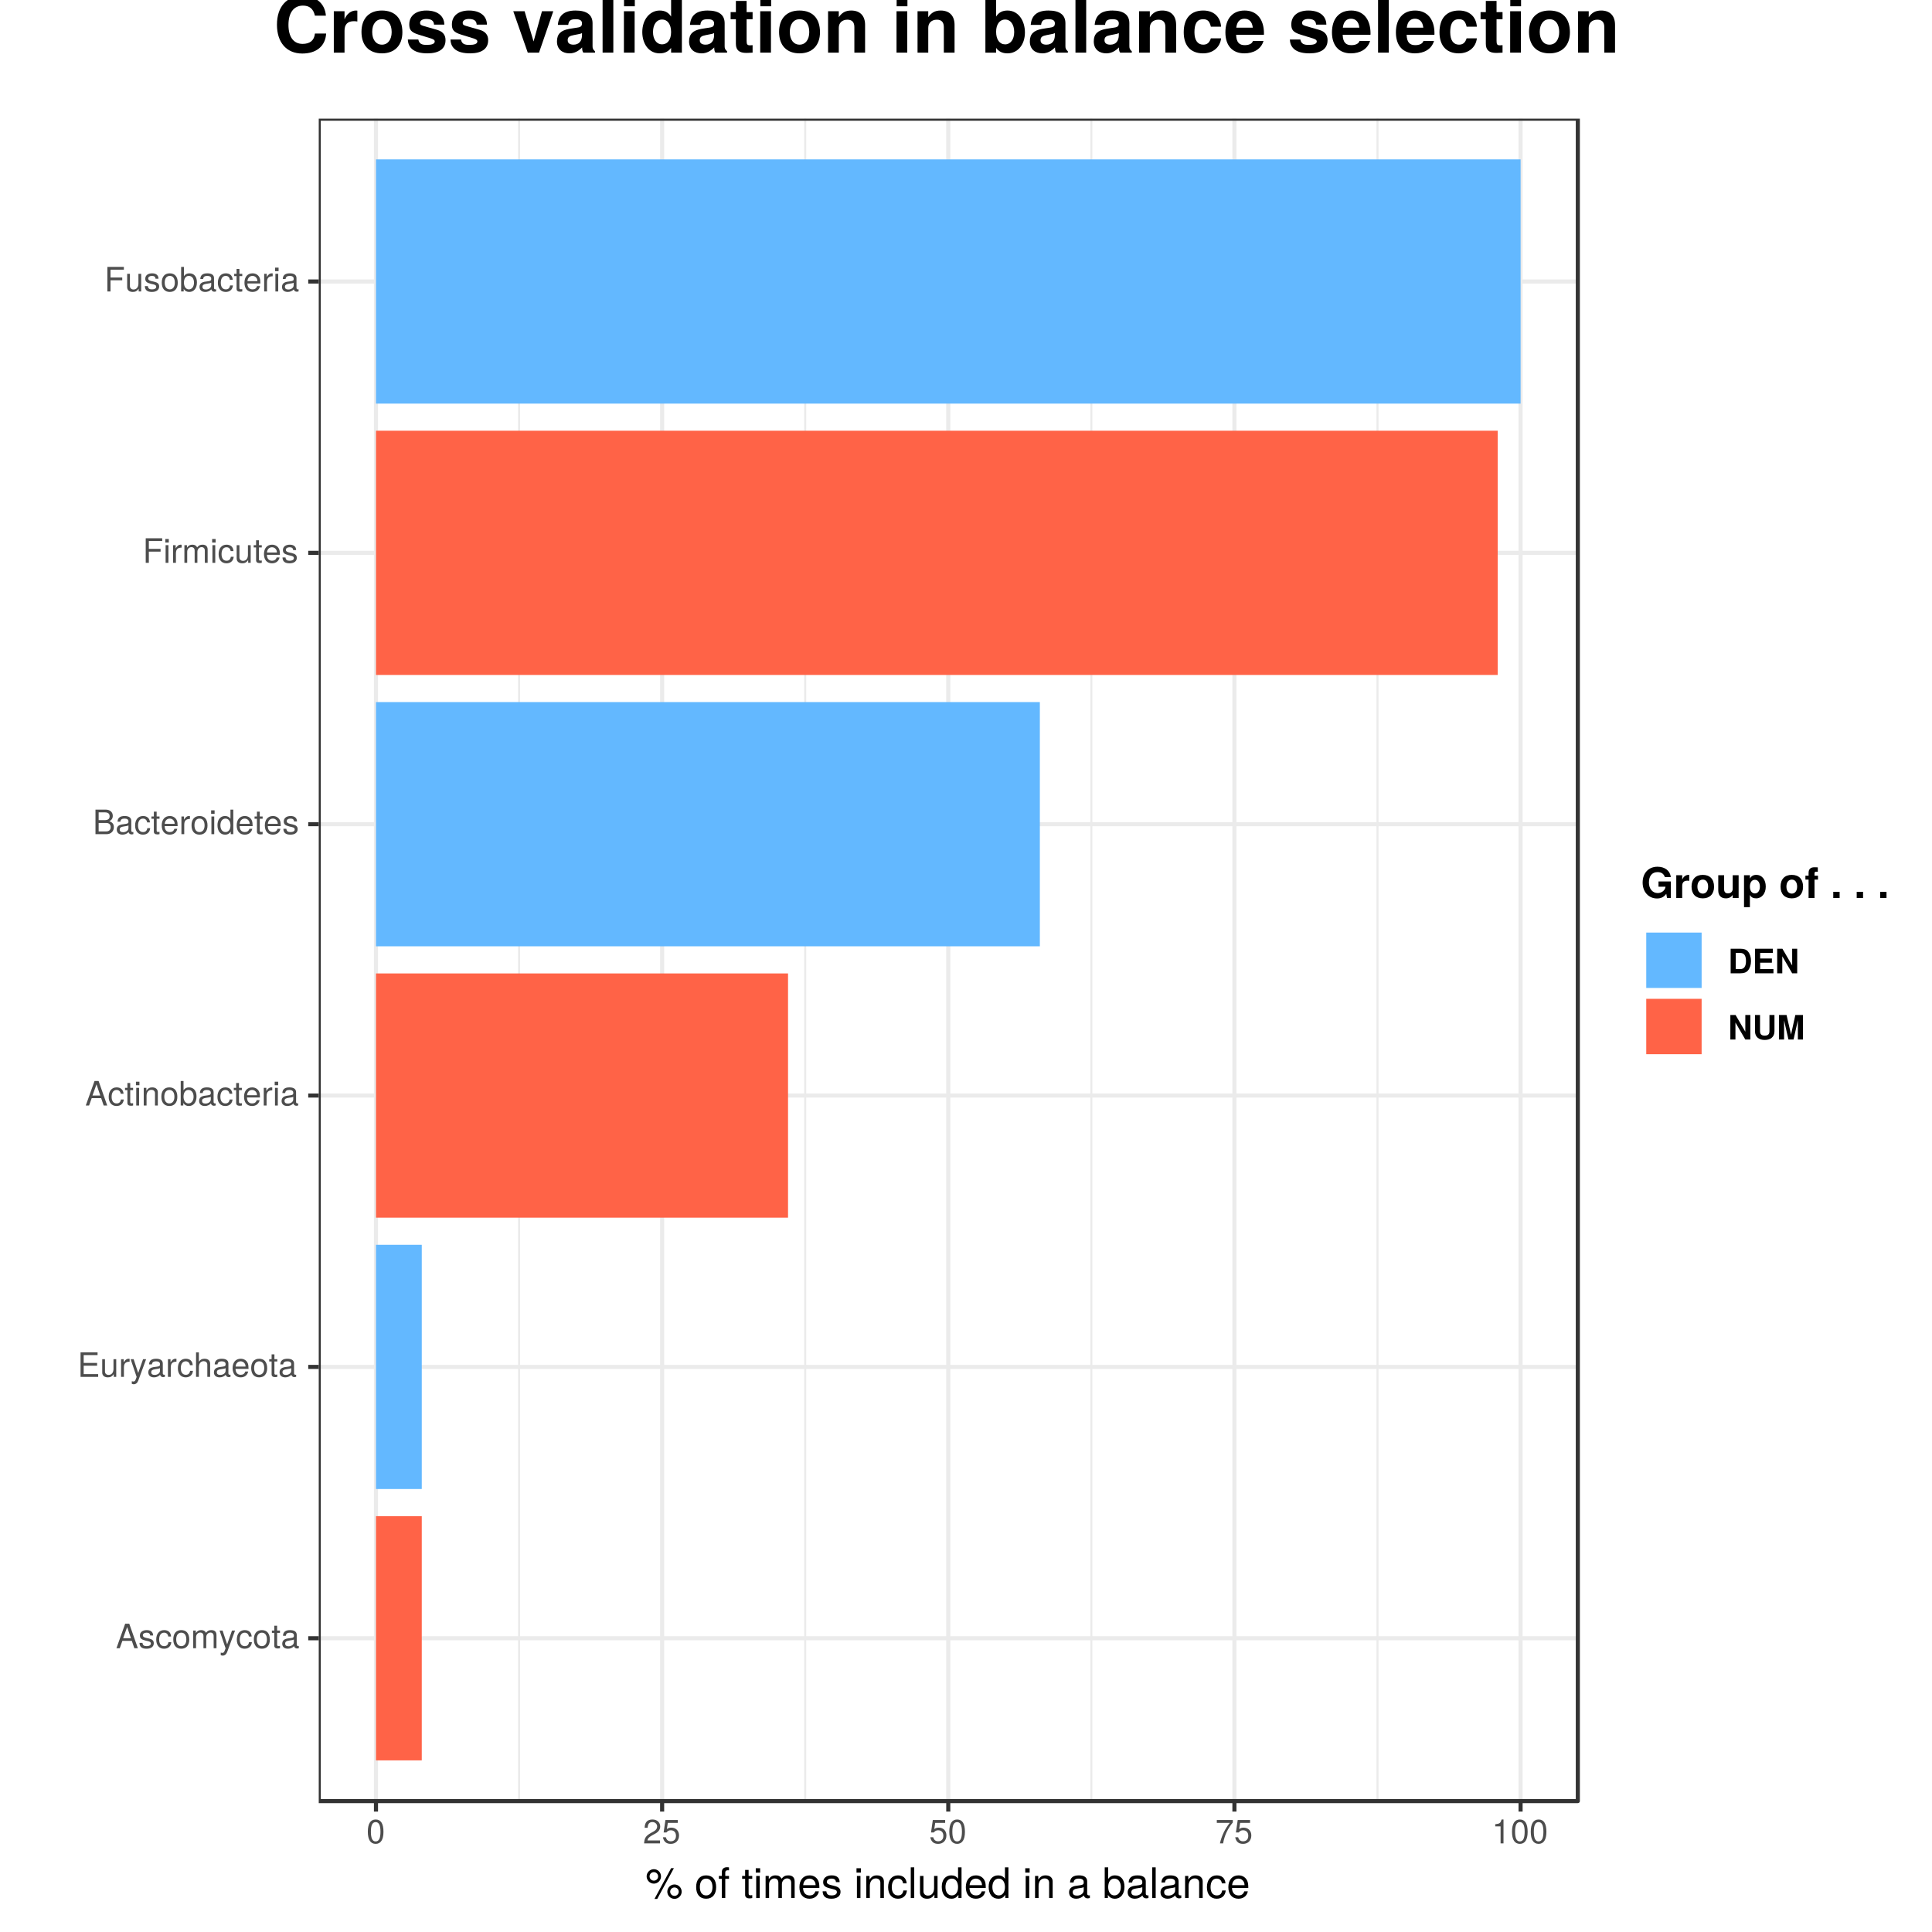 <?xml version="1.0" encoding="UTF-8"?>
<svg xmlns="http://www.w3.org/2000/svg" xmlns:xlink="http://www.w3.org/1999/xlink" width="504pt" height="504pt" viewBox="0 0 504 504" version="1.1">
<defs>
<g>
<symbol overflow="visible" id="glyph0-0">
<path style="stroke:none;" d=""/>
</symbol>
<symbol overflow="visible" id="glyph0-1">
<path style="stroke:none;" d="M 5.75 0 L 3.5 -6.406 L 2.438 -6.406 L 0.156 0 L 1.016 0 L 1.703 -1.922 L 4.172 -1.922 L 4.828 0 Z M 3.938 -2.609 L 1.906 -2.609 L 2.953 -5.531 Z M 3.938 -2.609 "/>
</symbol>
<symbol overflow="visible" id="glyph0-2">
<path style="stroke:none;" d="M 4.031 -1.297 C 4.031 -1.984 3.656 -2.328 2.734 -2.547 L 2.031 -2.703 C 1.438 -2.844 1.172 -3.047 1.172 -3.375 C 1.172 -3.797 1.562 -4.062 2.156 -4.062 C 2.75 -4.062 3.062 -3.812 3.078 -3.328 L 3.859 -3.328 C 3.844 -4.234 3.25 -4.734 2.188 -4.734 C 1.109 -4.734 0.406 -4.188 0.406 -3.328 C 0.406 -2.609 0.781 -2.266 1.875 -2 L 2.562 -1.844 C 3.062 -1.719 3.266 -1.562 3.266 -1.234 C 3.266 -0.797 2.844 -0.547 2.203 -0.547 C 1.547 -0.547 1.172 -0.703 1.078 -1.406 L 0.297 -1.406 C 0.328 -0.344 0.938 0.125 2.141 0.125 C 3.297 0.125 4.031 -0.406 4.031 -1.297 Z M 4.031 -1.297 "/>
</symbol>
<symbol overflow="visible" id="glyph0-3">
<path style="stroke:none;" d="M 4.203 -1.578 L 3.453 -1.578 C 3.328 -0.844 2.953 -0.547 2.328 -0.547 C 1.516 -0.547 1.031 -1.172 1.031 -2.266 C 1.031 -3.406 1.516 -4.062 2.312 -4.062 C 2.922 -4.062 3.312 -3.703 3.406 -3.062 L 4.141 -3.062 C 4.062 -4.188 3.359 -4.734 2.328 -4.734 C 1.078 -4.734 0.266 -3.797 0.266 -2.266 C 0.266 -0.781 1.062 0.125 2.312 0.125 C 3.406 0.125 4.109 -0.531 4.203 -1.578 Z M 4.203 -1.578 "/>
</symbol>
<symbol overflow="visible" id="glyph0-4">
<path style="stroke:none;" d="M 4.484 -2.266 C 4.484 -3.859 3.719 -4.734 2.391 -4.734 C 1.094 -4.734 0.312 -3.859 0.312 -2.312 C 0.312 -0.75 1.094 0.125 2.406 0.125 C 3.688 0.125 4.484 -0.75 4.484 -2.266 Z M 3.719 -2.281 C 3.719 -1.203 3.203 -0.547 2.406 -0.547 C 1.578 -0.547 1.078 -1.188 1.078 -2.312 C 1.078 -3.406 1.578 -4.062 2.406 -4.062 C 3.234 -4.062 3.719 -3.422 3.719 -2.281 Z M 3.719 -2.281 "/>
</symbol>
<symbol overflow="visible" id="glyph0-5">
<path style="stroke:none;" d="M 6.688 0 L 6.688 -3.453 C 6.688 -4.281 6.234 -4.734 5.359 -4.734 C 4.75 -4.734 4.375 -4.562 3.953 -4.031 C 3.672 -4.531 3.312 -4.734 2.703 -4.734 C 2.094 -4.734 1.688 -4.516 1.297 -3.953 L 1.297 -4.609 L 0.625 -4.609 L 0.625 0 L 1.359 0 L 1.359 -2.891 C 1.359 -3.562 1.844 -4.094 2.438 -4.094 C 2.984 -4.094 3.297 -3.766 3.297 -3.172 L 3.297 0 L 4.016 0 L 4.016 -2.891 C 4.016 -3.562 4.516 -4.094 5.109 -4.094 C 5.641 -4.094 5.953 -3.75 5.953 -3.172 L 5.953 0 Z M 6.688 0 "/>
</symbol>
<symbol overflow="visible" id="glyph0-6">
<path style="stroke:none;" d="M 4.203 -4.609 L 3.406 -4.609 L 2.141 -1.016 L 0.953 -4.609 L 0.172 -4.609 L 1.734 0.016 L 1.453 0.75 C 1.328 1.078 1.172 1.203 0.859 1.203 C 0.75 1.203 0.641 1.172 0.469 1.141 L 0.469 1.797 C 0.625 1.875 0.781 1.922 0.969 1.922 C 1.484 1.922 1.906 1.625 2.156 0.969 Z M 4.203 -4.609 "/>
</symbol>
<symbol overflow="visible" id="glyph0-7">
<path style="stroke:none;" d="M 2.234 0 L 2.234 -0.609 C 2.141 -0.594 2.016 -0.578 1.875 -0.578 C 1.562 -0.578 1.484 -0.672 1.484 -1 L 1.484 -4.016 L 2.234 -4.016 L 2.234 -4.609 L 1.484 -4.609 L 1.484 -5.875 L 0.75 -5.875 L 0.75 -4.609 L 0.125 -4.609 L 0.125 -4.016 L 0.75 -4.016 L 0.75 -0.672 C 0.75 -0.203 1.062 0.062 1.641 0.062 C 1.812 0.062 1.984 0.047 2.234 0 Z M 2.234 0 "/>
</symbol>
<symbol overflow="visible" id="glyph0-8">
<path style="stroke:none;" d="M 4.703 -0.016 L 4.703 -0.578 C 4.625 -0.547 4.594 -0.547 4.547 -0.547 C 4.297 -0.547 4.156 -0.688 4.156 -0.922 L 4.156 -3.484 C 4.156 -4.297 3.547 -4.734 2.422 -4.734 C 1.297 -4.734 0.609 -4.312 0.578 -3.25 L 1.312 -3.25 C 1.375 -3.812 1.703 -4.062 2.391 -4.062 C 3.047 -4.062 3.422 -3.812 3.422 -3.375 L 3.422 -3.188 C 3.422 -2.875 3.234 -2.75 2.656 -2.672 C 1.625 -2.547 1.453 -2.5 1.172 -2.391 C 0.641 -2.172 0.375 -1.766 0.375 -1.203 C 0.375 -0.359 0.953 0.125 1.875 0.125 C 2.469 0.125 3.047 -0.109 3.453 -0.547 C 3.531 -0.188 3.844 0.062 4.203 0.062 C 4.359 0.062 4.469 0.047 4.703 -0.016 Z M 3.422 -1.594 C 3.422 -0.938 2.75 -0.516 2.047 -0.516 C 1.469 -0.516 1.141 -0.719 1.141 -1.219 C 1.141 -1.703 1.453 -1.906 2.25 -2.016 C 3.016 -2.125 3.172 -2.156 3.422 -2.281 Z M 3.422 -1.594 "/>
</symbol>
<symbol overflow="visible" id="glyph0-9">
<path style="stroke:none;" d="M 5.391 0 L 5.391 -0.719 L 1.609 -0.719 L 1.609 -2.922 L 5.109 -2.922 L 5.109 -3.641 L 1.609 -3.641 L 1.609 -5.688 L 5.234 -5.688 L 5.234 -6.406 L 0.797 -6.406 L 0.797 0 Z M 5.391 0 "/>
</symbol>
<symbol overflow="visible" id="glyph0-10">
<path style="stroke:none;" d="M 4.234 0 L 4.234 -4.609 L 3.516 -4.609 L 3.516 -2.062 C 3.516 -1.125 3.016 -0.516 2.25 -0.516 C 1.672 -0.516 1.297 -0.859 1.297 -1.422 L 1.297 -4.609 L 0.578 -4.609 L 0.578 -1.125 C 0.578 -0.359 1.141 0.125 2.047 0.125 C 2.719 0.125 3.156 -0.109 3.578 -0.719 L 3.578 0 Z M 4.234 0 "/>
</symbol>
<symbol overflow="visible" id="glyph0-11">
<path style="stroke:none;" d="M 2.828 -3.969 L 2.828 -4.719 C 2.703 -4.734 2.641 -4.734 2.547 -4.734 C 2.062 -4.734 1.703 -4.453 1.281 -3.781 L 1.281 -4.609 L 0.609 -4.609 L 0.609 0 L 1.344 0 L 1.344 -2.391 C 1.344 -3.438 1.688 -3.953 2.828 -3.969 Z M 2.828 -3.969 "/>
</symbol>
<symbol overflow="visible" id="glyph0-12">
<path style="stroke:none;" d="M 4.281 0 L 4.281 -3.484 C 4.281 -4.25 3.719 -4.734 2.828 -4.734 C 2.172 -4.734 1.781 -4.547 1.344 -3.969 L 1.344 -6.406 L 0.609 -6.406 L 0.609 0 L 1.344 0 L 1.344 -2.547 C 1.344 -3.484 1.844 -4.094 2.594 -4.094 C 3.109 -4.094 3.547 -3.797 3.547 -3.188 L 3.547 0 Z M 4.281 0 "/>
</symbol>
<symbol overflow="visible" id="glyph0-13">
<path style="stroke:none;" d="M 4.516 -2.094 C 4.516 -2.766 4.453 -3.188 4.328 -3.531 C 4.031 -4.281 3.328 -4.734 2.469 -4.734 C 1.172 -4.734 0.359 -3.797 0.359 -2.281 C 0.359 -0.766 1.156 0.125 2.453 0.125 C 3.5 0.125 4.234 -0.469 4.422 -1.406 L 3.672 -1.406 C 3.469 -0.797 3.062 -0.547 2.469 -0.547 C 1.703 -0.547 1.141 -1.031 1.125 -2.094 Z M 3.734 -2.75 C 3.734 -2.75 3.734 -2.703 3.719 -2.688 L 1.141 -2.688 C 1.203 -3.516 1.719 -4.062 2.453 -4.062 C 3.172 -4.062 3.734 -3.469 3.734 -2.75 Z M 3.734 -2.75 "/>
</symbol>
<symbol overflow="visible" id="glyph0-14">
<path style="stroke:none;" d="M 1.344 0 L 1.344 -4.609 L 0.609 -4.609 L 0.609 0 Z M 1.438 -5.297 L 1.438 -6.219 L 0.531 -6.219 L 0.531 -5.297 Z M 1.438 -5.297 "/>
</symbol>
<symbol overflow="visible" id="glyph0-15">
<path style="stroke:none;" d="M 4.281 0 L 4.281 -3.484 C 4.281 -4.25 3.719 -4.734 2.828 -4.734 C 2.141 -4.734 1.703 -4.484 1.297 -3.828 L 1.297 -4.609 L 0.609 -4.609 L 0.609 0 L 1.344 0 L 1.344 -2.547 C 1.344 -3.484 1.859 -4.094 2.609 -4.094 C 3.188 -4.094 3.547 -3.75 3.547 -3.188 L 3.547 0 Z M 4.281 0 "/>
</symbol>
<symbol overflow="visible" id="glyph0-16">
<path style="stroke:none;" d="M 4.594 -2.359 C 4.594 -3.859 3.844 -4.734 2.625 -4.734 C 2 -4.734 1.547 -4.5 1.203 -3.984 L 1.203 -6.406 L 0.469 -6.406 L 0.469 0 L 1.141 0 L 1.141 -0.656 C 1.484 -0.125 1.953 0.125 2.594 0.125 C 3.812 0.125 4.594 -0.859 4.594 -2.359 Z M 3.828 -2.312 C 3.828 -1.266 3.297 -0.547 2.484 -0.547 C 1.719 -0.547 1.203 -1.266 1.203 -2.312 C 1.203 -3.391 1.719 -4.094 2.484 -4.062 C 3.312 -4.062 3.828 -3.344 3.828 -2.312 Z M 3.828 -2.312 "/>
</symbol>
<symbol overflow="visible" id="glyph0-17">
<path style="stroke:none;" d="M 5.484 -1.828 C 5.484 -2.609 5.125 -3.062 4.312 -3.391 C 4.891 -3.656 5.203 -4.141 5.203 -4.781 C 5.203 -5.719 4.516 -6.406 3.297 -6.406 L 0.688 -6.406 L 0.688 0 L 3.594 0 C 4.734 0 5.484 -0.781 5.484 -1.828 Z M 4.375 -4.672 C 4.375 -4.016 4 -3.656 3.094 -3.656 L 1.516 -3.656 L 1.516 -5.688 L 3.094 -5.688 C 4 -5.688 4.375 -5.328 4.375 -4.672 Z M 4.656 -1.828 C 4.656 -1.203 4.281 -0.719 3.516 -0.719 L 1.516 -0.719 L 1.516 -2.922 L 3.516 -2.922 C 4.281 -2.922 4.656 -2.453 4.656 -1.828 Z M 4.656 -1.828 "/>
</symbol>
<symbol overflow="visible" id="glyph0-18">
<path style="stroke:none;" d="M 4.359 0 L 4.359 -6.406 L 3.625 -6.406 L 3.625 -4.031 C 3.312 -4.5 2.828 -4.734 2.203 -4.734 C 1.016 -4.734 0.234 -3.812 0.234 -2.344 C 0.234 -0.797 1 0.125 2.234 0.125 C 2.875 0.125 3.312 -0.109 3.703 -0.672 L 3.703 0 Z M 3.625 -2.281 C 3.625 -1.219 3.109 -0.547 2.344 -0.547 C 1.531 -0.547 1 -1.234 1 -2.312 C 1 -3.375 1.531 -4.062 2.328 -4.062 C 3.125 -4.062 3.625 -3.359 3.625 -2.281 Z M 3.625 -2.281 "/>
</symbol>
<symbol overflow="visible" id="glyph0-19">
<path style="stroke:none;" d="M 5.094 -5.688 L 5.094 -6.406 L 0.797 -6.406 L 0.797 0 L 1.609 0 L 1.609 -2.922 L 4.672 -2.922 L 4.672 -3.641 L 1.609 -3.641 L 1.609 -5.688 Z M 5.094 -5.688 "/>
</symbol>
<symbol overflow="visible" id="glyph0-20">
<path style="stroke:none;" d="M 4.453 -3 C 4.453 -5.156 3.781 -6.234 2.422 -6.234 C 1.078 -6.234 0.375 -5.141 0.375 -3.047 C 0.375 -0.953 1.078 0.125 2.422 0.125 C 3.734 0.125 4.453 -0.953 4.453 -3 Z M 3.672 -3.062 C 3.672 -1.297 3.266 -0.516 2.406 -0.516 C 1.578 -0.516 1.172 -1.344 1.172 -3.047 C 1.172 -4.75 1.578 -5.547 2.422 -5.547 C 3.25 -5.547 3.672 -4.734 3.672 -3.062 Z M 3.672 -3.062 "/>
</symbol>
<symbol overflow="visible" id="glyph0-21">
<path style="stroke:none;" d="M 4.5 -4.406 C 4.5 -5.469 3.672 -6.234 2.5 -6.234 C 1.219 -6.234 0.484 -5.594 0.438 -4.078 L 1.219 -4.078 C 1.281 -5.125 1.703 -5.562 2.469 -5.562 C 3.172 -5.562 3.703 -5.062 3.703 -4.391 C 3.703 -3.891 3.406 -3.469 2.859 -3.156 L 2.047 -2.703 C 0.75 -1.969 0.375 -1.375 0.297 0 L 4.453 0 L 4.453 -0.766 L 1.172 -0.766 C 1.25 -1.281 1.531 -1.594 2.297 -2.047 L 3.172 -2.531 C 4.047 -2.984 4.5 -3.641 4.5 -4.406 Z M 4.5 -4.406 "/>
</symbol>
<symbol overflow="visible" id="glyph0-22">
<path style="stroke:none;" d="M 4.516 -2.062 C 4.516 -3.297 3.688 -4.109 2.5 -4.109 C 2.062 -4.109 1.703 -4 1.344 -3.734 L 1.594 -5.344 L 4.188 -5.344 L 4.188 -6.109 L 0.969 -6.109 L 0.5 -2.844 L 1.219 -2.844 C 1.578 -3.266 1.875 -3.422 2.359 -3.422 C 3.188 -3.422 3.719 -2.891 3.719 -1.969 C 3.719 -1.062 3.203 -0.547 2.359 -0.547 C 1.688 -0.547 1.266 -0.891 1.078 -1.594 L 0.312 -1.594 C 0.562 -0.359 1.266 0.125 2.375 0.125 C 3.641 0.125 4.516 -0.75 4.516 -2.062 Z M 4.516 -2.062 "/>
</symbol>
<symbol overflow="visible" id="glyph0-23">
<path style="stroke:none;" d="M 4.578 -5.453 L 4.578 -6.109 L 0.406 -6.109 L 0.406 -5.344 L 3.781 -5.344 C 2.531 -3.781 1.656 -1.953 1.219 0 L 2.047 0 C 2.391 -2.016 3.266 -3.891 4.578 -5.453 Z M 4.578 -5.453 "/>
</symbol>
<symbol overflow="visible" id="glyph0-24">
<path style="stroke:none;" d="M 3.047 0 L 3.047 -6.234 L 2.547 -6.234 C 2.266 -5.281 2.094 -5.141 0.891 -5 L 0.891 -4.438 L 2.281 -4.438 L 2.281 0 Z M 3.047 0 "/>
</symbol>
<symbol overflow="visible" id="glyph1-0">
<path style="stroke:none;" d=""/>
</symbol>
<symbol overflow="visible" id="glyph1-1">
<path style="stroke:none;" d="M 4.062 -5.625 C 4.062 -6.703 3.25 -7.531 2.188 -7.531 C 1.172 -7.531 0.312 -6.688 0.312 -5.656 C 0.312 -4.625 1.172 -3.766 2.203 -3.766 C 3.219 -3.766 4.062 -4.625 4.062 -5.625 Z M 3.312 -5.641 C 3.312 -5.031 2.812 -4.547 2.203 -4.547 C 1.578 -4.547 1.078 -5.047 1.078 -5.656 C 1.078 -6.266 1.578 -6.766 2.188 -6.766 C 2.812 -6.766 3.312 -6.266 3.312 -5.641 Z M 7.422 -7.797 L 6.703 -7.797 L 2.359 0.219 L 3.078 0.219 Z M 9.453 -1.656 C 9.453 -2.703 8.625 -3.547 7.562 -3.547 C 6.547 -3.547 5.703 -2.688 5.703 -1.672 C 5.703 -0.641 6.547 0.203 7.578 0.203 C 8.594 0.203 9.453 -0.641 9.453 -1.656 Z M 8.688 -1.656 C 8.688 -1.062 8.188 -0.562 7.578 -0.562 C 6.969 -0.562 6.453 -1.062 6.453 -1.672 C 6.453 -2.281 6.969 -2.766 7.562 -2.766 C 8.188 -2.766 8.688 -2.281 8.688 -1.656 Z M 8.688 -1.656 "/>
</symbol>
<symbol overflow="visible" id="glyph1-2">
<path style="stroke:none;" d=""/>
</symbol>
<symbol overflow="visible" id="glyph1-3">
<path style="stroke:none;" d="M 5.609 -2.844 C 5.609 -4.828 4.656 -5.922 2.984 -5.922 C 1.375 -5.922 0.391 -4.812 0.391 -2.875 C 0.391 -0.953 1.359 0.172 3 0.172 C 4.625 0.172 5.609 -0.953 5.609 -2.844 Z M 4.656 -2.844 C 4.656 -1.5 4.016 -0.688 3 -0.688 C 1.984 -0.688 1.359 -1.484 1.359 -2.875 C 1.359 -4.266 1.984 -5.078 3 -5.078 C 4.031 -5.078 4.656 -4.281 4.656 -2.844 Z M 4.656 -2.844 "/>
</symbol>
<symbol overflow="visible" id="glyph1-4">
<path style="stroke:none;" d="M 2.844 -5.016 L 2.844 -5.766 L 1.875 -5.766 L 1.875 -6.672 C 1.875 -7.047 2.094 -7.25 2.516 -7.25 C 2.594 -7.25 2.625 -7.25 2.844 -7.234 L 2.844 -8 C 2.625 -8.047 2.516 -8.047 2.328 -8.047 C 1.469 -8.047 0.969 -7.562 0.969 -6.75 L 0.969 -5.766 L 0.203 -5.766 L 0.203 -5.016 L 0.969 -5.016 L 0.969 0 L 1.875 0 L 1.875 -5.016 Z M 2.844 -5.016 "/>
</symbol>
<symbol overflow="visible" id="glyph1-5">
<path style="stroke:none;" d="M 2.797 0 L 2.797 -0.766 C 2.672 -0.734 2.531 -0.719 2.359 -0.719 C 1.953 -0.719 1.844 -0.844 1.844 -1.25 L 1.844 -5.016 L 2.797 -5.016 L 2.797 -5.766 L 1.844 -5.766 L 1.844 -7.344 L 0.938 -7.344 L 0.938 -5.766 L 0.156 -5.766 L 0.156 -5.016 L 0.938 -5.016 L 0.938 -0.844 C 0.938 -0.25 1.328 0.078 2.047 0.078 C 2.266 0.078 2.484 0.062 2.797 0 Z M 2.797 0 "/>
</symbol>
<symbol overflow="visible" id="glyph1-6">
<path style="stroke:none;" d="M 1.688 0 L 1.688 -5.766 L 0.766 -5.766 L 0.766 0 Z M 1.797 -6.641 L 1.797 -7.781 L 0.656 -7.781 L 0.656 -6.641 Z M 1.797 -6.641 "/>
</symbol>
<symbol overflow="visible" id="glyph1-7">
<path style="stroke:none;" d="M 8.359 0 L 8.359 -4.328 C 8.359 -5.359 7.781 -5.922 6.703 -5.922 C 5.938 -5.922 5.484 -5.703 4.938 -5.047 C 4.594 -5.672 4.141 -5.922 3.391 -5.922 C 2.625 -5.922 2.109 -5.641 1.609 -4.953 L 1.609 -5.766 L 0.781 -5.766 L 0.781 0 L 1.688 0 L 1.688 -3.625 C 1.688 -4.453 2.297 -5.125 3.047 -5.125 C 3.734 -5.125 4.109 -4.703 4.109 -3.969 L 4.109 0 L 5.031 0 L 5.031 -3.625 C 5.031 -4.453 5.641 -5.125 6.391 -5.125 C 7.062 -5.125 7.453 -4.703 7.453 -3.969 L 7.453 0 Z M 8.359 0 "/>
</symbol>
<symbol overflow="visible" id="glyph1-8">
<path style="stroke:none;" d="M 5.641 -2.625 C 5.641 -3.453 5.578 -3.984 5.406 -4.406 C 5.031 -5.359 4.156 -5.922 3.078 -5.922 C 1.469 -5.922 0.438 -4.734 0.438 -2.844 C 0.438 -0.953 1.438 0.172 3.062 0.172 C 4.375 0.172 5.297 -0.578 5.516 -1.75 L 4.594 -1.75 C 4.344 -0.984 3.828 -0.688 3.094 -0.688 C 2.141 -0.688 1.422 -1.297 1.391 -2.625 Z M 4.656 -3.438 C 4.656 -3.438 4.656 -3.391 4.656 -3.359 L 1.422 -3.359 C 1.5 -4.391 2.141 -5.078 3.062 -5.078 C 3.969 -5.078 4.656 -4.328 4.656 -3.438 Z M 4.656 -3.438 "/>
</symbol>
<symbol overflow="visible" id="glyph1-9">
<path style="stroke:none;" d="M 5.047 -1.609 C 5.047 -2.469 4.562 -2.906 3.422 -3.172 L 2.547 -3.391 C 1.797 -3.562 1.469 -3.812 1.469 -4.219 C 1.469 -4.734 1.953 -5.078 2.688 -5.078 C 3.438 -5.078 3.828 -4.766 3.844 -4.156 L 4.812 -4.156 C 4.812 -5.297 4.062 -5.922 2.734 -5.922 C 1.391 -5.922 0.516 -5.234 0.516 -4.172 C 0.516 -3.266 0.984 -2.844 2.344 -2.516 L 3.203 -2.297 C 3.844 -2.141 4.094 -1.953 4.094 -1.547 C 4.094 -1 3.547 -0.688 2.75 -0.688 C 1.922 -0.688 1.469 -0.875 1.344 -1.766 L 0.375 -1.766 C 0.422 -0.422 1.172 0.172 2.672 0.172 C 4.125 0.172 5.047 -0.5 5.047 -1.609 Z M 5.047 -1.609 "/>
</symbol>
<symbol overflow="visible" id="glyph1-10">
<path style="stroke:none;" d="M 5.359 0 L 5.359 -4.359 C 5.359 -5.312 4.641 -5.922 3.531 -5.922 C 2.672 -5.922 2.125 -5.594 1.609 -4.797 L 1.609 -5.766 L 0.766 -5.766 L 0.766 0 L 1.688 0 L 1.688 -3.172 C 1.688 -4.359 2.328 -5.125 3.25 -5.125 C 3.984 -5.125 4.438 -4.688 4.438 -4 L 4.438 0 Z M 5.359 0 "/>
</symbol>
<symbol overflow="visible" id="glyph1-11">
<path style="stroke:none;" d="M 5.25 -1.984 L 4.328 -1.984 C 4.172 -1.062 3.703 -0.688 2.922 -0.688 C 1.906 -0.688 1.297 -1.469 1.297 -2.828 C 1.297 -4.266 1.891 -5.078 2.891 -5.078 C 3.656 -5.078 4.141 -4.625 4.25 -3.828 L 5.188 -3.828 C 5.078 -5.234 4.188 -5.922 2.906 -5.922 C 1.359 -5.922 0.344 -4.734 0.344 -2.828 C 0.344 -0.969 1.328 0.172 2.891 0.172 C 4.266 0.172 5.141 -0.656 5.25 -1.984 Z M 5.25 -1.984 "/>
</symbol>
<symbol overflow="visible" id="glyph1-12">
<path style="stroke:none;" d="M 1.656 0 L 1.656 -8.016 L 0.75 -8.016 L 0.75 0 Z M 1.656 0 "/>
</symbol>
<symbol overflow="visible" id="glyph1-13">
<path style="stroke:none;" d="M 5.297 0 L 5.297 -5.766 L 4.391 -5.766 L 4.391 -2.578 C 4.391 -1.406 3.766 -0.641 2.812 -0.641 C 2.094 -0.641 1.625 -1.078 1.625 -1.766 L 1.625 -5.766 L 0.719 -5.766 L 0.719 -1.406 C 0.719 -0.453 1.438 0.172 2.547 0.172 C 3.406 0.172 3.938 -0.125 4.484 -0.891 L 4.484 0 Z M 5.297 0 "/>
</symbol>
<symbol overflow="visible" id="glyph1-14">
<path style="stroke:none;" d="M 5.438 0 L 5.438 -8.016 L 4.531 -8.016 L 4.531 -5.031 C 4.141 -5.625 3.531 -5.922 2.766 -5.922 C 1.266 -5.922 0.281 -4.781 0.281 -2.938 C 0.281 -0.984 1.25 0.172 2.797 0.172 C 3.594 0.172 4.141 -0.125 4.625 -0.844 L 4.625 0 Z M 4.531 -2.859 C 4.531 -1.531 3.891 -0.688 2.922 -0.688 C 1.906 -0.688 1.25 -1.547 1.25 -2.875 C 1.25 -4.219 1.906 -5.078 2.922 -5.078 C 3.906 -5.078 4.531 -4.188 4.531 -2.859 Z M 4.531 -2.859 "/>
</symbol>
<symbol overflow="visible" id="glyph1-15">
<path style="stroke:none;" d="M 5.891 -0.016 L 5.891 -0.719 C 5.781 -0.688 5.734 -0.688 5.688 -0.688 C 5.375 -0.688 5.188 -0.859 5.188 -1.141 L 5.188 -4.359 C 5.188 -5.375 4.438 -5.922 3.031 -5.922 C 1.625 -5.922 0.766 -5.391 0.719 -4.062 L 1.641 -4.062 C 1.719 -4.766 2.141 -5.078 2.984 -5.078 C 3.812 -5.078 4.281 -4.781 4.281 -4.219 L 4.281 -3.984 C 4.281 -3.594 4.047 -3.438 3.328 -3.344 C 2.031 -3.172 1.828 -3.141 1.469 -2.984 C 0.797 -2.719 0.469 -2.203 0.469 -1.5 C 0.469 -0.453 1.188 0.172 2.359 0.172 C 3.094 0.172 3.812 -0.141 4.312 -0.688 C 4.406 -0.234 4.812 0.078 5.266 0.078 C 5.438 0.078 5.594 0.062 5.891 -0.016 Z M 4.281 -1.984 C 4.281 -1.172 3.438 -0.641 2.547 -0.641 C 1.844 -0.641 1.422 -0.891 1.422 -1.516 C 1.422 -2.125 1.828 -2.391 2.812 -2.531 C 3.766 -2.656 3.969 -2.703 4.281 -2.844 Z M 4.281 -1.984 "/>
</symbol>
<symbol overflow="visible" id="glyph1-16">
<path style="stroke:none;" d="M 5.75 -2.953 C 5.75 -4.812 4.812 -5.922 3.281 -5.922 C 2.5 -5.922 1.938 -5.625 1.5 -4.984 L 1.5 -8.016 L 0.594 -8.016 L 0.594 0 L 1.422 0 L 1.422 -0.828 C 1.859 -0.156 2.438 0.172 3.25 0.172 C 4.766 0.172 5.75 -1.078 5.75 -2.953 Z M 4.797 -2.891 C 4.797 -1.578 4.109 -0.688 3.109 -0.688 C 2.141 -0.688 1.5 -1.578 1.5 -2.875 C 1.5 -4.234 2.141 -5.109 3.109 -5.078 C 4.141 -5.078 4.797 -4.188 4.797 -2.891 Z M 4.797 -2.891 "/>
</symbol>
<symbol overflow="visible" id="glyph2-0">
<path style="stroke:none;" d=""/>
</symbol>
<symbol overflow="visible" id="glyph2-1">
<path style="stroke:none;" d="M 7.828 0 L 7.828 -4.312 L 4.609 -4.312 L 4.609 -2.938 L 6.438 -2.938 C 6.328 -1.938 5.375 -1.281 4.406 -1.281 C 3.062 -1.281 2.109 -2.391 2.109 -4.031 C 2.109 -5.766 2.953 -6.75 4.359 -6.75 C 5.266 -6.75 5.953 -6.391 6.266 -5.453 L 7.828 -5.453 C 7.625 -7.109 6.281 -8.156 4.344 -8.156 C 2.031 -8.156 0.469 -6.516 0.469 -4.016 C 0.469 -1.578 2.047 0.125 4.219 0.125 C 5.297 0.125 6.016 -0.25 6.641 -1.094 L 6.828 0 Z M 7.828 0 "/>
</symbol>
<symbol overflow="visible" id="glyph2-2">
<path style="stroke:none;" d="M 4.062 -4.469 L 4.062 -6.031 C 3.984 -6.031 3.922 -6.031 3.891 -6.031 C 3.172 -6.031 2.562 -5.578 2.234 -4.781 L 2.234 -5.938 L 0.688 -5.938 L 0.688 0 L 2.234 0 L 2.234 -3.156 C 2.234 -4.062 2.688 -4.516 3.594 -4.516 C 3.75 -4.516 3.859 -4.5 4.062 -4.469 Z M 4.062 -4.469 "/>
</symbol>
<symbol overflow="visible" id="glyph2-3">
<path style="stroke:none;" d="M 6.266 -2.922 C 6.266 -4.938 5.172 -6.031 3.312 -6.031 C 1.5 -6.031 0.391 -4.922 0.391 -2.969 C 0.391 -1.016 1.5 0.094 3.328 0.094 C 5.125 0.094 6.266 -1.016 6.266 -2.922 Z M 4.719 -2.953 C 4.719 -1.844 4.141 -1.141 3.328 -1.141 C 2.484 -1.141 1.922 -1.844 1.922 -2.969 C 1.922 -4.109 2.484 -4.797 3.328 -4.797 C 4.172 -4.797 4.719 -4.109 4.719 -2.953 Z M 4.719 -2.953 "/>
</symbol>
<symbol overflow="visible" id="glyph2-4">
<path style="stroke:none;" d="M 5.953 0 L 5.953 -5.938 L 4.406 -5.938 L 4.406 -2.375 C 4.406 -1.672 3.922 -1.203 3.172 -1.203 C 2.516 -1.203 2.172 -1.562 2.172 -2.281 L 2.172 -5.938 L 0.641 -5.938 L 0.641 -1.953 C 0.641 -0.656 1.359 0.094 2.625 0.094 C 3.438 0.094 3.969 -0.203 4.406 -0.781 L 4.406 0 Z M 5.953 0 "/>
</symbol>
<symbol overflow="visible" id="glyph2-5">
<path style="stroke:none;" d="M 6.312 -2.969 C 6.312 -4.734 5.375 -6.031 3.828 -6.031 C 3.078 -6.031 2.547 -5.719 2.172 -5.062 L 2.172 -5.938 L 0.641 -5.938 L 0.641 2.391 L 2.172 2.391 L 2.172 -0.797 C 2.547 -0.125 3.078 0.094 3.828 0.094 C 5.266 0.094 6.312 -1.172 6.312 -2.969 Z M 4.781 -2.953 C 4.781 -1.875 4.234 -1.188 3.469 -1.188 C 2.703 -1.188 2.172 -1.859 2.172 -2.969 C 2.172 -4.078 2.703 -4.75 3.469 -4.75 C 4.25 -4.75 4.781 -4.078 4.781 -2.953 Z M 4.781 -2.953 "/>
</symbol>
<symbol overflow="visible" id="glyph2-6">
<path style="stroke:none;" d=""/>
</symbol>
<symbol overflow="visible" id="glyph2-7">
<path style="stroke:none;" d="M 3.438 -4.797 L 3.438 -5.812 L 2.531 -5.812 L 2.531 -6.406 C 2.531 -6.703 2.656 -6.859 2.953 -6.859 C 3.078 -6.859 3.25 -6.859 3.391 -6.828 L 3.391 -7.984 C 3.109 -8.016 2.719 -8.016 2.516 -8.016 C 1.484 -8.016 0.984 -7.531 0.984 -6.531 L 0.984 -5.812 L 0.156 -5.812 L 0.156 -4.797 L 0.984 -4.797 L 0.984 0 L 2.531 0 L 2.531 -4.797 Z M 3.438 -4.797 "/>
</symbol>
<symbol overflow="visible" id="glyph2-8">
<path style="stroke:none;" d="M 2.359 0 L 2.359 -1.609 L 0.703 -1.609 L 0.703 0 Z M 2.359 0 "/>
</symbol>
<symbol overflow="visible" id="glyph3-0">
<path style="stroke:none;" d=""/>
</symbol>
<symbol overflow="visible" id="glyph3-1">
<path style="stroke:none;" d="M 5.984 -3.203 C 5.984 -4.203 5.719 -5.062 5.203 -5.672 C 4.781 -6.188 4.172 -6.406 3.188 -6.406 L 0.672 -6.406 L 0.672 0 L 3.188 0 C 4.156 0 4.766 -0.234 5.203 -0.75 C 5.703 -1.344 5.984 -2.219 5.984 -3.203 Z M 4.672 -3.203 C 4.672 -1.797 4.172 -1.094 3.188 -1.094 L 2 -1.094 L 2 -5.312 L 3.188 -5.312 C 4.172 -5.312 4.672 -4.625 4.672 -3.203 Z M 4.672 -3.203 "/>
</symbol>
<symbol overflow="visible" id="glyph3-2">
<path style="stroke:none;" d="M 5.484 0 L 5.484 -1.094 L 2.016 -1.094 L 2.016 -2.766 L 5.078 -2.766 L 5.078 -3.859 L 2.016 -3.859 L 2.016 -5.312 L 5.328 -5.312 L 5.328 -6.406 L 0.688 -6.406 L 0.688 0 Z M 5.484 0 "/>
</symbol>
<symbol overflow="visible" id="glyph3-3">
<path style="stroke:none;" d="M 5.812 0 L 5.812 -6.406 L 4.5 -6.406 L 4.5 -2.047 L 1.953 -6.406 L 0.594 -6.406 L 0.594 0 L 1.922 0 L 1.922 -4.438 L 4.5 0 Z M 5.812 0 "/>
</symbol>
<symbol overflow="visible" id="glyph3-4">
<path style="stroke:none;" d="M 5.75 -2.156 L 5.75 -6.406 L 4.438 -6.406 L 4.438 -2.156 C 4.438 -1.391 4.031 -1.016 3.203 -1.016 C 2.391 -1.016 1.984 -1.391 1.984 -2.156 L 1.984 -6.406 L 0.672 -6.406 L 0.672 -2.156 C 0.672 -0.656 1.734 0.109 3.203 0.109 C 4.688 0.109 5.75 -0.656 5.75 -2.156 Z M 5.75 -2.156 "/>
</symbol>
<symbol overflow="visible" id="glyph3-5">
<path style="stroke:none;" d="M 6.828 0 L 6.828 -6.406 L 4.844 -6.406 L 3.719 -1.312 L 2.547 -6.406 L 0.578 -6.406 L 0.578 0 L 1.906 0 L 1.906 -5 L 3.047 0 L 4.375 0 L 5.5 -5 L 5.5 0 Z M 6.828 0 "/>
</symbol>
<symbol overflow="visible" id="glyph4-0">
<path style="stroke:none;" d=""/>
</symbol>
<symbol overflow="visible" id="glyph4-1">
<path style="stroke:none;" d="M 13.703 -4.984 L 10.781 -4.984 C 10.594 -3.125 9.422 -2.281 7.562 -2.281 C 5.234 -2.281 3.875 -4.062 3.875 -7.234 C 3.875 -10.453 5.297 -12.266 7.656 -12.266 C 9.281 -12.266 10.344 -11.516 10.781 -9.641 L 13.641 -9.641 C 13.375 -13 10.844 -14.812 7.562 -14.812 C 3.438 -14.812 0.875 -12 0.875 -7.281 C 0.875 -2.594 3.422 0.234 7.484 0.234 C 11.094 0.234 13.516 -1.641 13.703 -4.984 Z M 13.703 -4.984 "/>
</symbol>
<symbol overflow="visible" id="glyph4-2">
<path style="stroke:none;" d="M 7.406 -8.125 L 7.406 -10.953 C 7.234 -10.984 7.141 -10.984 7.062 -10.984 C 5.781 -10.984 4.656 -10.141 4.062 -8.688 L 4.062 -10.797 L 1.266 -10.797 L 1.266 0 L 4.062 0 L 4.062 -5.734 C 4.062 -7.375 4.875 -8.203 6.516 -8.203 C 6.812 -8.203 7.016 -8.188 7.406 -8.125 Z M 7.406 -8.125 "/>
</symbol>
<symbol overflow="visible" id="glyph4-3">
<path style="stroke:none;" d="M 11.375 -5.312 C 11.375 -8.984 9.406 -10.984 6.016 -10.984 C 2.719 -10.984 0.703 -8.938 0.703 -5.406 C 0.703 -1.844 2.719 0.188 6.047 0.188 C 9.312 0.188 11.375 -1.859 11.375 -5.312 Z M 8.578 -5.359 C 8.578 -3.344 7.547 -2.078 6.047 -2.078 C 4.516 -2.078 3.5 -3.344 3.5 -5.406 C 3.5 -7.453 4.516 -8.719 6.047 -8.719 C 7.578 -8.719 8.578 -7.484 8.578 -5.359 Z M 8.578 -5.359 "/>
</symbol>
<symbol overflow="visible" id="glyph4-4">
<path style="stroke:none;" d="M 10.406 -3.203 L 10.406 -3.344 C 10.406 -4.578 9.703 -5.5 8.281 -5.922 L 4.734 -6.938 C 3.953 -7.156 3.766 -7.344 3.766 -7.781 C 3.766 -8.375 4.406 -8.781 5.375 -8.781 C 6.719 -8.781 7.375 -8.297 7.406 -7.312 L 10.094 -7.312 C 10.062 -9.594 8.297 -10.984 5.406 -10.984 C 2.656 -10.984 0.953 -9.594 0.953 -7.375 C 0.953 -6.062 1.312 -5.344 3.312 -4.719 L 6.656 -3.688 C 7.359 -3.453 7.594 -3.234 7.594 -2.938 C 7.594 -2.281 6.812 -2.016 5.516 -2.016 C 4.234 -2.016 3.562 -2.266 3.312 -3.422 L 0.578 -3.422 C 0.656 -1.062 2.406 0.188 5.688 0.188 C 8.719 0.188 10.406 -1.016 10.406 -3.203 Z M 10.406 -3.203 "/>
</symbol>
<symbol overflow="visible" id="glyph4-5">
<path style="stroke:none;" d=""/>
</symbol>
<symbol overflow="visible" id="glyph4-6">
<path style="stroke:none;" d="M 10.719 -10.797 L 7.766 -10.797 L 5.578 -2.906 L 3.234 -10.797 L 0.281 -10.797 L 4.062 0 L 7 0 Z M 10.719 -10.797 "/>
</symbol>
<symbol overflow="visible" id="glyph4-7">
<path style="stroke:none;" d="M 10.484 0 L 10.484 -0.344 C 9.984 -0.797 9.844 -1.094 9.844 -1.656 L 9.844 -7.656 C 9.844 -9.859 8.344 -10.984 5.422 -10.984 C 2.5 -10.984 0.984 -9.734 0.797 -7.234 L 3.5 -7.234 C 3.641 -8.359 4.094 -8.719 5.484 -8.719 C 6.562 -8.719 7.094 -8.359 7.094 -7.641 C 7.094 -6.5 6.266 -6.625 4.859 -6.375 L 3.734 -6.188 C 1.594 -5.797 0.562 -4.875 0.562 -2.922 C 0.562 -0.812 2.047 0.188 3.844 0.188 C 5.047 0.188 6.141 -0.344 7.125 -1.359 C 7.125 -0.797 7.188 -0.312 7.438 0 Z M 7.094 -4.625 C 7.094 -3 6.297 -2.078 4.875 -2.078 C 3.938 -2.078 3.359 -2.438 3.359 -3.234 C 3.359 -4.062 3.797 -4.359 4.953 -4.578 L 5.922 -4.766 C 6.656 -4.906 6.781 -4.938 7.094 -5.094 Z M 7.094 -4.625 "/>
</symbol>
<symbol overflow="visible" id="glyph4-8">
<path style="stroke:none;" d="M 4.141 0 L 4.141 -14.578 L 1.344 -14.578 L 1.344 0 Z M 4.141 0 "/>
</symbol>
<symbol overflow="visible" id="glyph4-9">
<path style="stroke:none;" d="M 4.141 0 L 4.141 -10.797 L 1.344 -10.797 L 1.344 0 Z M 4.188 -12.094 L 4.188 -14.906 L 1.375 -14.906 L 1.375 -12.094 Z M 4.188 -12.094 "/>
</symbol>
<symbol overflow="visible" id="glyph4-10">
<path style="stroke:none;" d="M 10.906 0 L 10.906 -14.578 L 8.094 -14.578 L 8.094 -9.406 C 7.406 -10.484 6.453 -10.984 5.125 -10.984 C 2.547 -10.984 0.578 -8.641 0.578 -5.375 C 0.578 -2.312 2.266 0.188 5.125 0.188 C 6.453 0.188 7.406 -0.312 8.094 -1.234 L 8.094 0 Z M 8.094 -5.344 C 8.094 -3.375 7.141 -2.156 5.734 -2.156 C 4.344 -2.156 3.375 -3.406 3.375 -5.375 C 3.375 -7.375 4.344 -8.641 5.734 -8.641 C 7.156 -8.641 8.094 -7.406 8.094 -5.344 Z M 8.094 -5.344 "/>
</symbol>
<symbol overflow="visible" id="glyph4-11">
<path style="stroke:none;" d="M 6.016 0 L 6.016 -1.953 C 5.734 -1.922 5.578 -1.906 5.375 -1.906 C 4.641 -1.906 4.453 -2.125 4.453 -3.078 L 4.453 -8.719 L 6.016 -8.719 L 6.016 -10.578 L 4.453 -10.578 L 4.453 -13.484 L 1.656 -13.484 L 1.656 -10.578 L 0.281 -10.578 L 0.281 -8.719 L 1.656 -8.719 L 1.656 -2.312 C 1.656 -0.625 2.562 0.078 4.406 0.078 C 5.016 0.078 5.516 0.016 6.016 0 Z M 6.016 0 "/>
</symbol>
<symbol overflow="visible" id="glyph4-12">
<path style="stroke:none;" d="M 10.922 0 L 10.922 -7.234 C 10.922 -9.625 9.594 -10.984 7.297 -10.984 C 5.844 -10.984 4.859 -10.438 4.062 -9.234 L 4.062 -10.797 L 1.266 -10.797 L 1.266 0 L 4.062 0 L 4.062 -6.484 C 4.062 -7.766 4.953 -8.594 6.312 -8.594 C 7.516 -8.594 8.125 -7.938 8.125 -6.656 L 8.125 0 Z M 10.922 0 "/>
</symbol>
<symbol overflow="visible" id="glyph4-13">
<path style="stroke:none;" d="M 11.5 -5.266 C 11.5 -8.312 9.797 -10.984 6.953 -10.984 C 5.625 -10.984 4.656 -10.484 3.984 -9.406 L 3.984 -14.578 L 1.188 -14.578 L 1.188 0 L 3.984 0 L 3.984 -1.234 C 4.656 -0.312 5.594 0.188 6.953 0.188 C 9.547 0.188 11.5 -2 11.5 -5.266 Z M 8.703 -5.375 C 8.703 -3.422 7.719 -2.156 6.344 -2.156 C 4.922 -2.156 3.984 -3.375 3.984 -5.438 C 3.984 -7.406 4.938 -8.641 6.344 -8.641 C 7.719 -8.641 8.703 -7.375 8.703 -5.375 Z M 8.703 -5.375 "/>
</symbol>
<symbol overflow="visible" id="glyph4-14">
<path style="stroke:none;" d="M 10.438 -3.734 L 7.766 -3.734 C 7.406 -2.625 6.844 -2.078 5.766 -2.078 C 4.344 -2.078 3.484 -3.219 3.484 -5.312 C 3.484 -7.297 4 -8.719 5.766 -8.719 C 6.906 -8.719 7.438 -8.188 7.766 -6.766 L 10.438 -6.766 C 10.234 -9.406 8.484 -10.984 5.781 -10.984 C 2.562 -10.984 0.688 -9 0.688 -5.312 C 0.688 -1.766 2.547 0.188 5.734 0.188 C 8.359 0.188 10.188 -1.438 10.438 -3.734 Z M 10.438 -3.734 "/>
</symbol>
<symbol overflow="visible" id="glyph4-15">
<path style="stroke:none;" d="M 10.5 -5 C 10.5 -8.719 8.625 -10.984 5.438 -10.984 C 2.344 -10.984 0.438 -8.875 0.438 -5.266 C 0.438 -1.797 2.312 0.188 5.375 0.188 C 7.797 0.188 9.766 -0.922 10.375 -3.047 L 7.625 -3.047 C 7.375 -2.266 6.5 -1.953 5.484 -1.953 C 4.156 -1.953 3.312 -2.562 3.234 -4.656 L 10.484 -4.656 Z M 7.578 -6.516 L 3.281 -6.516 C 3.453 -8.016 4.156 -8.844 5.406 -8.844 C 6.594 -8.844 7.438 -8.062 7.578 -6.516 Z M 7.578 -6.516 "/>
</symbol>
</g>
<clipPath id="clip1">
  <path d="M 83.152 30.957 L 412 30.957 L 412 470 L 83.152 470 Z M 83.152 30.957 "/>
</clipPath>
<clipPath id="clip2">
  <path d="M 135 30.957 L 136 30.957 L 136 470.848 L 135 470.848 Z M 135 30.957 "/>
</clipPath>
<clipPath id="clip3">
  <path d="M 209 30.957 L 211 30.957 L 211 470.848 L 209 470.848 Z M 209 30.957 "/>
</clipPath>
<clipPath id="clip4">
  <path d="M 284 30.957 L 285 30.957 L 285 470.848 L 284 470.848 Z M 284 30.957 "/>
</clipPath>
<clipPath id="clip5">
  <path d="M 359 30.957 L 360 30.957 L 360 470.848 L 359 470.848 Z M 359 30.957 "/>
</clipPath>
<clipPath id="clip6">
  <path d="M 83.152 426 L 412.605 426 L 412.605 428 L 83.152 428 Z M 83.152 426 "/>
</clipPath>
<clipPath id="clip7">
  <path d="M 83.152 356 L 412.605 356 L 412.605 358 L 83.152 358 Z M 83.152 356 "/>
</clipPath>
<clipPath id="clip8">
  <path d="M 83.152 285 L 412.605 285 L 412.605 287 L 83.152 287 Z M 83.152 285 "/>
</clipPath>
<clipPath id="clip9">
  <path d="M 83.152 214 L 412.605 214 L 412.605 216 L 83.152 216 Z M 83.152 214 "/>
</clipPath>
<clipPath id="clip10">
  <path d="M 83.152 143 L 412.605 143 L 412.605 145 L 83.152 145 Z M 83.152 143 "/>
</clipPath>
<clipPath id="clip11">
  <path d="M 83.152 72 L 412.605 72 L 412.605 74 L 83.152 74 Z M 83.152 72 "/>
</clipPath>
<clipPath id="clip12">
  <path d="M 97 30.957 L 99 30.957 L 99 470.848 L 97 470.848 Z M 97 30.957 "/>
</clipPath>
<clipPath id="clip13">
  <path d="M 172 30.957 L 174 30.957 L 174 470.848 L 172 470.848 Z M 172 30.957 "/>
</clipPath>
<clipPath id="clip14">
  <path d="M 246 30.957 L 248 30.957 L 248 470.848 L 246 470.848 Z M 246 30.957 "/>
</clipPath>
<clipPath id="clip15">
  <path d="M 321 30.957 L 323 30.957 L 323 470.848 L 321 470.848 Z M 321 30.957 "/>
</clipPath>
<clipPath id="clip16">
  <path d="M 396 30.957 L 398 30.957 L 398 470.848 L 396 470.848 Z M 396 30.957 "/>
</clipPath>
<clipPath id="clip17">
  <path d="M 83.152 30.957 L 412.605 30.957 L 412.605 470.848 L 83.152 470.848 Z M 83.152 30.957 "/>
</clipPath>
</defs>
<g id="surface1720">
<rect x="0" y="0" width="504" height="504" style="fill:rgb(100%,100%,100%);fill-opacity:1;stroke:none;"/>
<rect x="0" y="0" width="504" height="504" style="fill:rgb(100%,100%,100%);fill-opacity:1;stroke:none;"/>
<path style="fill:none;stroke-width:1.067;stroke-linecap:round;stroke-linejoin:round;stroke:rgb(100%,100%,100%);stroke-opacity:1;stroke-miterlimit:10;" d="M 0 504 L 504 504 L 504 0 L 0 0 Z M 0 504 "/>
<g clip-path="url(#clip1)" clip-rule="nonzero">
<path style=" stroke:none;fill-rule:nonzero;fill:rgb(100%,100%,100%);fill-opacity:1;" d="M 83.152 469.848 L 411.605 469.848 L 411.605 30.957 L 83.152 30.957 Z M 83.152 469.848 "/>
</g>
<g clip-path="url(#clip2)" clip-rule="nonzero">
<path style="fill:none;stroke-width:0.533;stroke-linecap:butt;stroke-linejoin:round;stroke:rgb(92.157%,92.157%,92.157%);stroke-opacity:1;stroke-miterlimit:10;" d="M 135.406 469.848 L 135.406 30.957 "/>
</g>
<g clip-path="url(#clip3)" clip-rule="nonzero">
<path style="fill:none;stroke-width:0.533;stroke-linecap:butt;stroke-linejoin:round;stroke:rgb(92.157%,92.157%,92.157%);stroke-opacity:1;stroke-miterlimit:10;" d="M 210.051 469.848 L 210.051 30.957 "/>
</g>
<g clip-path="url(#clip4)" clip-rule="nonzero">
<path style="fill:none;stroke-width:0.533;stroke-linecap:butt;stroke-linejoin:round;stroke:rgb(92.157%,92.157%,92.157%);stroke-opacity:1;stroke-miterlimit:10;" d="M 284.699 469.848 L 284.699 30.957 "/>
</g>
<g clip-path="url(#clip5)" clip-rule="nonzero">
<path style="fill:none;stroke-width:0.533;stroke-linecap:butt;stroke-linejoin:round;stroke:rgb(92.157%,92.157%,92.157%);stroke-opacity:1;stroke-miterlimit:10;" d="M 359.348 469.848 L 359.348 30.957 "/>
</g>
<g clip-path="url(#clip6)" clip-rule="nonzero">
<path style="fill:none;stroke-width:1.067;stroke-linecap:butt;stroke-linejoin:round;stroke:rgb(92.157%,92.157%,92.157%);stroke-opacity:1;stroke-miterlimit:10;" d="M 83.152 427.375 L 411.602 427.375 "/>
</g>
<g clip-path="url(#clip7)" clip-rule="nonzero">
<path style="fill:none;stroke-width:1.067;stroke-linecap:butt;stroke-linejoin:round;stroke:rgb(92.157%,92.157%,92.157%);stroke-opacity:1;stroke-miterlimit:10;" d="M 83.152 356.586 L 411.602 356.586 "/>
</g>
<g clip-path="url(#clip8)" clip-rule="nonzero">
<path style="fill:none;stroke-width:1.067;stroke-linecap:butt;stroke-linejoin:round;stroke:rgb(92.157%,92.157%,92.157%);stroke-opacity:1;stroke-miterlimit:10;" d="M 83.152 285.797 L 411.602 285.797 "/>
</g>
<g clip-path="url(#clip9)" clip-rule="nonzero">
<path style="fill:none;stroke-width:1.067;stroke-linecap:butt;stroke-linejoin:round;stroke:rgb(92.157%,92.157%,92.157%);stroke-opacity:1;stroke-miterlimit:10;" d="M 83.152 215.008 L 411.602 215.008 "/>
</g>
<g clip-path="url(#clip10)" clip-rule="nonzero">
<path style="fill:none;stroke-width:1.067;stroke-linecap:butt;stroke-linejoin:round;stroke:rgb(92.157%,92.157%,92.157%);stroke-opacity:1;stroke-miterlimit:10;" d="M 83.152 144.223 L 411.602 144.223 "/>
</g>
<g clip-path="url(#clip11)" clip-rule="nonzero">
<path style="fill:none;stroke-width:1.067;stroke-linecap:butt;stroke-linejoin:round;stroke:rgb(92.157%,92.157%,92.157%);stroke-opacity:1;stroke-miterlimit:10;" d="M 83.152 73.434 L 411.602 73.434 "/>
</g>
<g clip-path="url(#clip12)" clip-rule="nonzero">
<path style="fill:none;stroke-width:1.067;stroke-linecap:butt;stroke-linejoin:round;stroke:rgb(92.157%,92.157%,92.157%);stroke-opacity:1;stroke-miterlimit:10;" d="M 98.082 469.848 L 98.082 30.957 "/>
</g>
<g clip-path="url(#clip13)" clip-rule="nonzero">
<path style="fill:none;stroke-width:1.067;stroke-linecap:butt;stroke-linejoin:round;stroke:rgb(92.157%,92.157%,92.157%);stroke-opacity:1;stroke-miterlimit:10;" d="M 172.73 469.848 L 172.73 30.957 "/>
</g>
<g clip-path="url(#clip14)" clip-rule="nonzero">
<path style="fill:none;stroke-width:1.067;stroke-linecap:butt;stroke-linejoin:round;stroke:rgb(92.157%,92.157%,92.157%);stroke-opacity:1;stroke-miterlimit:10;" d="M 247.375 469.848 L 247.375 30.957 "/>
</g>
<g clip-path="url(#clip15)" clip-rule="nonzero">
<path style="fill:none;stroke-width:1.067;stroke-linecap:butt;stroke-linejoin:round;stroke:rgb(92.157%,92.157%,92.157%);stroke-opacity:1;stroke-miterlimit:10;" d="M 322.023 469.848 L 322.023 30.957 "/>
</g>
<g clip-path="url(#clip16)" clip-rule="nonzero">
<path style="fill:none;stroke-width:1.067;stroke-linecap:butt;stroke-linejoin:round;stroke:rgb(92.157%,92.157%,92.157%);stroke-opacity:1;stroke-miterlimit:10;" d="M 396.672 469.848 L 396.672 30.957 "/>
</g>
<path style=" stroke:none;fill-rule:nonzero;fill:rgb(100%,38.824%,27.843%);fill-opacity:1;" d="M 98.082 459.23 L 110.027 459.23 L 110.027 395.52 L 98.082 395.52 Z M 98.082 459.23 "/>
<path style=" stroke:none;fill-rule:nonzero;fill:rgb(38.824%,72.157%,100%);fill-opacity:1;" d="M 98.082 388.441 L 110.027 388.441 L 110.027 324.73 L 98.082 324.73 Z M 98.082 388.441 "/>
<path style=" stroke:none;fill-rule:nonzero;fill:rgb(100%,38.824%,27.843%);fill-opacity:1;" d="M 98.082 317.652 L 205.574 317.652 L 205.574 253.941 L 98.082 253.941 Z M 98.082 317.652 "/>
<path style=" stroke:none;fill-rule:nonzero;fill:rgb(38.824%,72.157%,100%);fill-opacity:1;" d="M 98.082 246.863 L 271.266 246.863 L 271.266 183.152 L 98.082 183.152 Z M 98.082 246.863 "/>
<path style=" stroke:none;fill-rule:nonzero;fill:rgb(100%,38.824%,27.843%);fill-opacity:1;" d="M 98.082 176.074 L 390.703 176.074 L 390.703 112.363 L 98.082 112.363 Z M 98.082 176.074 "/>
<path style=" stroke:none;fill-rule:nonzero;fill:rgb(38.824%,72.157%,100%);fill-opacity:1;" d="M 98.082 105.289 L 396.676 105.289 L 396.676 41.578 L 98.082 41.578 Z M 98.082 105.289 "/>
<g clip-path="url(#clip17)" clip-rule="nonzero">
<path style="fill:none;stroke-width:1.067;stroke-linecap:round;stroke-linejoin:round;stroke:rgb(20%,20%,20%);stroke-opacity:1;stroke-miterlimit:10;" d="M 83.152 469.848 L 411.605 469.848 L 411.605 30.957 L 83.152 30.957 Z M 83.152 469.848 "/>
</g>
<g style="fill:rgb(30.196%,30.196%,30.196%);fill-opacity:1;">
  <use xlink:href="#glyph0-1" x="30.219" y="429.978"/>
  <use xlink:href="#glyph0-2" x="36.088" y="429.978"/>
  <use xlink:href="#glyph0-3" x="40.488" y="429.978"/>
  <use xlink:href="#glyph0-4" x="44.889" y="429.978"/>
  <use xlink:href="#glyph0-5" x="49.781" y="429.978"/>
  <use xlink:href="#glyph0-6" x="57.111" y="429.978"/>
  <use xlink:href="#glyph0-3" x="61.512" y="429.978"/>
  <use xlink:href="#glyph0-4" x="65.912" y="429.978"/>
  <use xlink:href="#glyph0-7" x="70.805" y="429.978"/>
  <use xlink:href="#glyph0-8" x="73.251" y="429.978"/>
</g>
<g style="fill:rgb(30.196%,30.196%,30.196%);fill-opacity:1;">
  <use xlink:href="#glyph0-9" x="20.219" y="359.188"/>
  <use xlink:href="#glyph0-10" x="26.088" y="359.188"/>
  <use xlink:href="#glyph0-11" x="30.98" y="359.188"/>
  <use xlink:href="#glyph0-6" x="33.911" y="359.188"/>
  <use xlink:href="#glyph0-8" x="38.312" y="359.188"/>
  <use xlink:href="#glyph0-11" x="43.204" y="359.188"/>
  <use xlink:href="#glyph0-3" x="46.135" y="359.188"/>
  <use xlink:href="#glyph0-12" x="50.535" y="359.188"/>
  <use xlink:href="#glyph0-8" x="55.428" y="359.188"/>
  <use xlink:href="#glyph0-13" x="60.32" y="359.188"/>
  <use xlink:href="#glyph0-4" x="65.213" y="359.188"/>
  <use xlink:href="#glyph0-7" x="70.105" y="359.188"/>
  <use xlink:href="#glyph0-8" x="72.552" y="359.188"/>
</g>
<g style="fill:rgb(30.196%,30.196%,30.196%);fill-opacity:1;">
  <use xlink:href="#glyph0-1" x="22.219" y="288.399"/>
  <use xlink:href="#glyph0-3" x="28.088" y="288.399"/>
  <use xlink:href="#glyph0-7" x="32.488" y="288.399"/>
  <use xlink:href="#glyph0-14" x="34.935" y="288.399"/>
  <use xlink:href="#glyph0-15" x="36.888" y="288.399"/>
  <use xlink:href="#glyph0-4" x="41.78" y="288.399"/>
  <use xlink:href="#glyph0-16" x="46.673" y="288.399"/>
  <use xlink:href="#glyph0-8" x="51.565" y="288.399"/>
  <use xlink:href="#glyph0-3" x="56.458" y="288.399"/>
  <use xlink:href="#glyph0-7" x="60.858" y="288.399"/>
  <use xlink:href="#glyph0-13" x="63.305" y="288.399"/>
  <use xlink:href="#glyph0-11" x="68.197" y="288.399"/>
  <use xlink:href="#glyph0-14" x="71.128" y="288.399"/>
  <use xlink:href="#glyph0-8" x="73.081" y="288.399"/>
</g>
<g style="fill:rgb(30.196%,30.196%,30.196%);fill-opacity:1;">
  <use xlink:href="#glyph0-17" x="24.219" y="217.61"/>
  <use xlink:href="#glyph0-8" x="30.088" y="217.61"/>
  <use xlink:href="#glyph0-3" x="34.98" y="217.61"/>
  <use xlink:href="#glyph0-7" x="39.381" y="217.61"/>
  <use xlink:href="#glyph0-13" x="41.827" y="217.61"/>
  <use xlink:href="#glyph0-11" x="46.72" y="217.61"/>
  <use xlink:href="#glyph0-4" x="49.65" y="217.61"/>
  <use xlink:href="#glyph0-14" x="54.543" y="217.61"/>
  <use xlink:href="#glyph0-18" x="56.496" y="217.61"/>
  <use xlink:href="#glyph0-13" x="61.389" y="217.61"/>
  <use xlink:href="#glyph0-7" x="66.281" y="217.61"/>
  <use xlink:href="#glyph0-13" x="68.728" y="217.61"/>
  <use xlink:href="#glyph0-2" x="73.62" y="217.61"/>
</g>
<g style="fill:rgb(30.196%,30.196%,30.196%);fill-opacity:1;">
  <use xlink:href="#glyph0-19" x="37.219" y="146.825"/>
  <use xlink:href="#glyph0-14" x="42.596" y="146.825"/>
  <use xlink:href="#glyph0-11" x="44.549" y="146.825"/>
  <use xlink:href="#glyph0-5" x="47.479" y="146.825"/>
  <use xlink:href="#glyph0-14" x="54.81" y="146.825"/>
  <use xlink:href="#glyph0-3" x="56.763" y="146.825"/>
  <use xlink:href="#glyph0-10" x="61.163" y="146.825"/>
  <use xlink:href="#glyph0-7" x="66.056" y="146.825"/>
  <use xlink:href="#glyph0-13" x="68.502" y="146.825"/>
  <use xlink:href="#glyph0-2" x="73.395" y="146.825"/>
</g>
<g style="fill:rgb(30.196%,30.196%,30.196%);fill-opacity:1;">
  <use xlink:href="#glyph0-19" x="27.219" y="76.036"/>
  <use xlink:href="#glyph0-10" x="32.596" y="76.036"/>
  <use xlink:href="#glyph0-2" x="37.488" y="76.036"/>
  <use xlink:href="#glyph0-4" x="41.889" y="76.036"/>
  <use xlink:href="#glyph0-16" x="46.781" y="76.036"/>
  <use xlink:href="#glyph0-8" x="51.674" y="76.036"/>
  <use xlink:href="#glyph0-3" x="56.566" y="76.036"/>
  <use xlink:href="#glyph0-7" x="60.967" y="76.036"/>
  <use xlink:href="#glyph0-13" x="63.413" y="76.036"/>
  <use xlink:href="#glyph0-11" x="68.306" y="76.036"/>
  <use xlink:href="#glyph0-14" x="71.236" y="76.036"/>
  <use xlink:href="#glyph0-8" x="73.189" y="76.036"/>
</g>
<path style="fill:none;stroke-width:1.067;stroke-linecap:butt;stroke-linejoin:round;stroke:rgb(20%,20%,20%);stroke-opacity:1;stroke-miterlimit:10;" d="M 80.41 427.375 L 83.152 427.375 "/>
<path style="fill:none;stroke-width:1.067;stroke-linecap:butt;stroke-linejoin:round;stroke:rgb(20%,20%,20%);stroke-opacity:1;stroke-miterlimit:10;" d="M 80.41 356.586 L 83.152 356.586 "/>
<path style="fill:none;stroke-width:1.067;stroke-linecap:butt;stroke-linejoin:round;stroke:rgb(20%,20%,20%);stroke-opacity:1;stroke-miterlimit:10;" d="M 80.41 285.797 L 83.152 285.797 "/>
<path style="fill:none;stroke-width:1.067;stroke-linecap:butt;stroke-linejoin:round;stroke:rgb(20%,20%,20%);stroke-opacity:1;stroke-miterlimit:10;" d="M 80.41 215.008 L 83.152 215.008 "/>
<path style="fill:none;stroke-width:1.067;stroke-linecap:butt;stroke-linejoin:round;stroke:rgb(20%,20%,20%);stroke-opacity:1;stroke-miterlimit:10;" d="M 80.41 144.223 L 83.152 144.223 "/>
<path style="fill:none;stroke-width:1.067;stroke-linecap:butt;stroke-linejoin:round;stroke:rgb(20%,20%,20%);stroke-opacity:1;stroke-miterlimit:10;" d="M 80.41 73.434 L 83.152 73.434 "/>
<path style="fill:none;stroke-width:1.067;stroke-linecap:butt;stroke-linejoin:round;stroke:rgb(20%,20%,20%);stroke-opacity:1;stroke-miterlimit:10;" d="M 98.082 472.59 L 98.082 469.848 "/>
<path style="fill:none;stroke-width:1.067;stroke-linecap:butt;stroke-linejoin:round;stroke:rgb(20%,20%,20%);stroke-opacity:1;stroke-miterlimit:10;" d="M 172.73 472.59 L 172.73 469.848 "/>
<path style="fill:none;stroke-width:1.067;stroke-linecap:butt;stroke-linejoin:round;stroke:rgb(20%,20%,20%);stroke-opacity:1;stroke-miterlimit:10;" d="M 247.375 472.59 L 247.375 469.848 "/>
<path style="fill:none;stroke-width:1.067;stroke-linecap:butt;stroke-linejoin:round;stroke:rgb(20%,20%,20%);stroke-opacity:1;stroke-miterlimit:10;" d="M 322.023 472.59 L 322.023 469.848 "/>
<path style="fill:none;stroke-width:1.067;stroke-linecap:butt;stroke-linejoin:round;stroke:rgb(20%,20%,20%);stroke-opacity:1;stroke-miterlimit:10;" d="M 396.672 472.59 L 396.672 469.848 "/>
<g style="fill:rgb(30.196%,30.196%,30.196%);fill-opacity:1;">
  <use xlink:href="#glyph0-20" x="95.582" y="480.884"/>
</g>
<g style="fill:rgb(30.196%,30.196%,30.196%);fill-opacity:1;">
  <use xlink:href="#glyph0-21" x="167.73" y="480.884"/>
  <use xlink:href="#glyph0-22" x="172.623" y="480.884"/>
</g>
<g style="fill:rgb(30.196%,30.196%,30.196%);fill-opacity:1;">
  <use xlink:href="#glyph0-22" x="242.375" y="480.884"/>
  <use xlink:href="#glyph0-20" x="247.268" y="480.884"/>
</g>
<g style="fill:rgb(30.196%,30.196%,30.196%);fill-opacity:1;">
  <use xlink:href="#glyph0-23" x="317.023" y="480.884"/>
  <use xlink:href="#glyph0-22" x="321.916" y="480.884"/>
</g>
<g style="fill:rgb(30.196%,30.196%,30.196%);fill-opacity:1;">
  <use xlink:href="#glyph0-24" x="389.172" y="480.884"/>
  <use xlink:href="#glyph0-20" x="394.064" y="480.884"/>
  <use xlink:href="#glyph0-20" x="398.957" y="480.884"/>
</g>
<g style="fill:rgb(0%,0%,0%);fill-opacity:1;">
  <use xlink:href="#glyph1-1" x="168.375" y="495.147"/>
  <use xlink:href="#glyph1-2" x="178.154" y="495.147"/>
  <use xlink:href="#glyph1-3" x="181.212" y="495.147"/>
  <use xlink:href="#glyph1-4" x="187.328" y="495.147"/>
  <use xlink:href="#glyph1-2" x="190.386" y="495.147"/>
  <use xlink:href="#glyph1-5" x="193.443" y="495.147"/>
  <use xlink:href="#glyph1-6" x="196.501" y="495.147"/>
  <use xlink:href="#glyph1-7" x="198.943" y="495.147"/>
  <use xlink:href="#glyph1-8" x="208.106" y="495.147"/>
  <use xlink:href="#glyph1-9" x="214.223" y="495.147"/>
  <use xlink:href="#glyph1-2" x="219.723" y="495.147"/>
  <use xlink:href="#glyph1-6" x="222.78" y="495.147"/>
  <use xlink:href="#glyph1-10" x="225.223" y="495.147"/>
  <use xlink:href="#glyph1-11" x="231.339" y="495.147"/>
  <use xlink:href="#glyph1-12" x="236.839" y="495.147"/>
  <use xlink:href="#glyph1-13" x="239.281" y="495.147"/>
  <use xlink:href="#glyph1-14" x="245.397" y="495.147"/>
  <use xlink:href="#glyph1-8" x="251.514" y="495.147"/>
  <use xlink:href="#glyph1-14" x="257.63" y="495.147"/>
  <use xlink:href="#glyph1-2" x="263.746" y="495.147"/>
  <use xlink:href="#glyph1-6" x="266.804" y="495.147"/>
  <use xlink:href="#glyph1-10" x="269.246" y="495.147"/>
  <use xlink:href="#glyph1-2" x="275.362" y="495.147"/>
  <use xlink:href="#glyph1-15" x="278.42" y="495.147"/>
  <use xlink:href="#glyph1-2" x="284.536" y="495.147"/>
  <use xlink:href="#glyph1-16" x="287.594" y="495.147"/>
  <use xlink:href="#glyph1-15" x="293.71" y="495.147"/>
  <use xlink:href="#glyph1-12" x="299.826" y="495.147"/>
  <use xlink:href="#glyph1-15" x="302.269" y="495.147"/>
  <use xlink:href="#glyph1-10" x="308.385" y="495.147"/>
  <use xlink:href="#glyph1-11" x="314.501" y="495.147"/>
  <use xlink:href="#glyph1-8" x="320.001" y="495.147"/>
</g>
<path style=" stroke:none;fill-rule:nonzero;fill:rgb(100%,100%,100%);fill-opacity:1;" d="M 422.562 281.902 L 498.52 281.902 L 498.52 218.902 L 422.562 218.902 Z M 422.562 281.902 "/>
<g style="fill:rgb(0%,0%,0%);fill-opacity:1;">
  <use xlink:href="#glyph2-1" x="428.043" y="234.258"/>
  <use xlink:href="#glyph2-2" x="436.601" y="234.258"/>
  <use xlink:href="#glyph2-3" x="440.88" y="234.258"/>
  <use xlink:href="#glyph2-4" x="447.601" y="234.258"/>
  <use xlink:href="#glyph2-5" x="454.321" y="234.258"/>
  <use xlink:href="#glyph2-6" x="461.042" y="234.258"/>
  <use xlink:href="#glyph2-3" x="464.1" y="234.258"/>
  <use xlink:href="#glyph2-7" x="470.82" y="234.258"/>
  <use xlink:href="#glyph2-6" x="474.483" y="234.258"/>
  <use xlink:href="#glyph2-8" x="477.541" y="234.258"/>
  <use xlink:href="#glyph2-6" x="480.599" y="234.258"/>
  <use xlink:href="#glyph2-8" x="483.656" y="234.258"/>
  <use xlink:href="#glyph2-6" x="486.714" y="234.258"/>
  <use xlink:href="#glyph2-8" x="489.771" y="234.258"/>
</g>
<path style=" stroke:none;fill-rule:nonzero;fill:rgb(100%,100%,100%);fill-opacity:1;" d="M 428.043 259.145 L 445.324 259.145 L 445.324 241.863 L 428.043 241.863 Z M 428.043 259.145 "/>
<path style=" stroke:none;fill-rule:nonzero;fill:rgb(38.824%,72.157%,100%);fill-opacity:1;" d="M 429.457 257.727 L 443.902 257.727 L 443.902 243.281 L 429.457 243.281 Z M 429.457 257.727 "/>
<path style=" stroke:none;fill-rule:nonzero;fill:rgb(100%,100%,100%);fill-opacity:1;" d="M 428.043 276.426 L 445.324 276.426 L 445.324 259.145 L 428.043 259.145 Z M 428.043 276.426 "/>
<path style=" stroke:none;fill-rule:nonzero;fill:rgb(100%,38.824%,27.843%);fill-opacity:1;" d="M 429.457 275.008 L 443.902 275.008 L 443.902 260.562 L 429.457 260.562 Z M 429.457 275.008 "/>
<g style="fill:rgb(0%,0%,0%);fill-opacity:1;">
  <use xlink:href="#glyph3-1" x="450.801" y="253.903"/>
  <use xlink:href="#glyph3-2" x="457.154" y="253.903"/>
  <use xlink:href="#glyph3-3" x="463.023" y="253.903"/>
</g>
<g style="fill:rgb(0%,0%,0%);fill-opacity:1;">
  <use xlink:href="#glyph3-3" x="450.801" y="271.185"/>
  <use xlink:href="#glyph3-4" x="457.154" y="271.185"/>
  <use xlink:href="#glyph3-5" x="463.508" y="271.185"/>
</g>
<g style="fill:rgb(0%,0%,0%);fill-opacity:1;">
  <use xlink:href="#glyph4-1" x="71.375" y="13.73"/>
  <use xlink:href="#glyph4-2" x="85.815" y="13.73"/>
  <use xlink:href="#glyph4-3" x="93.596" y="13.73"/>
  <use xlink:href="#glyph4-4" x="105.815" y="13.73"/>
  <use xlink:href="#glyph4-4" x="116.936" y="13.73"/>
  <use xlink:href="#glyph4-5" x="128.056" y="13.73"/>
  <use xlink:href="#glyph4-6" x="133.615" y="13.73"/>
  <use xlink:href="#glyph4-7" x="144.735" y="13.73"/>
  <use xlink:href="#glyph4-8" x="155.855" y="13.73"/>
  <use xlink:href="#glyph4-9" x="161.415" y="13.73"/>
  <use xlink:href="#glyph4-10" x="166.975" y="13.73"/>
  <use xlink:href="#glyph4-7" x="179.194" y="13.73"/>
  <use xlink:href="#glyph4-11" x="190.314" y="13.73"/>
  <use xlink:href="#glyph4-9" x="196.975" y="13.73"/>
  <use xlink:href="#glyph4-3" x="202.534" y="13.73"/>
  <use xlink:href="#glyph4-12" x="214.754" y="13.73"/>
  <use xlink:href="#glyph4-5" x="226.974" y="13.73"/>
  <use xlink:href="#glyph4-9" x="232.533" y="13.73"/>
  <use xlink:href="#glyph4-12" x="238.093" y="13.73"/>
  <use xlink:href="#glyph4-5" x="250.312" y="13.73"/>
  <use xlink:href="#glyph4-13" x="255.872" y="13.73"/>
  <use xlink:href="#glyph4-7" x="268.092" y="13.73"/>
  <use xlink:href="#glyph4-8" x="279.212" y="13.73"/>
  <use xlink:href="#glyph4-7" x="284.771" y="13.73"/>
  <use xlink:href="#glyph4-12" x="295.892" y="13.73"/>
  <use xlink:href="#glyph4-14" x="308.111" y="13.73"/>
  <use xlink:href="#glyph4-15" x="319.231" y="13.73"/>
  <use xlink:href="#glyph4-5" x="330.352" y="13.73"/>
  <use xlink:href="#glyph4-4" x="335.911" y="13.73"/>
  <use xlink:href="#glyph4-15" x="347.031" y="13.73"/>
  <use xlink:href="#glyph4-8" x="358.151" y="13.73"/>
  <use xlink:href="#glyph4-15" x="363.711" y="13.73"/>
  <use xlink:href="#glyph4-14" x="374.831" y="13.73"/>
  <use xlink:href="#glyph4-11" x="385.951" y="13.73"/>
  <use xlink:href="#glyph4-9" x="392.611" y="13.73"/>
  <use xlink:href="#glyph4-3" x="398.171" y="13.73"/>
  <use xlink:href="#glyph4-12" x="410.391" y="13.73"/>
</g>
</g>
</svg>
